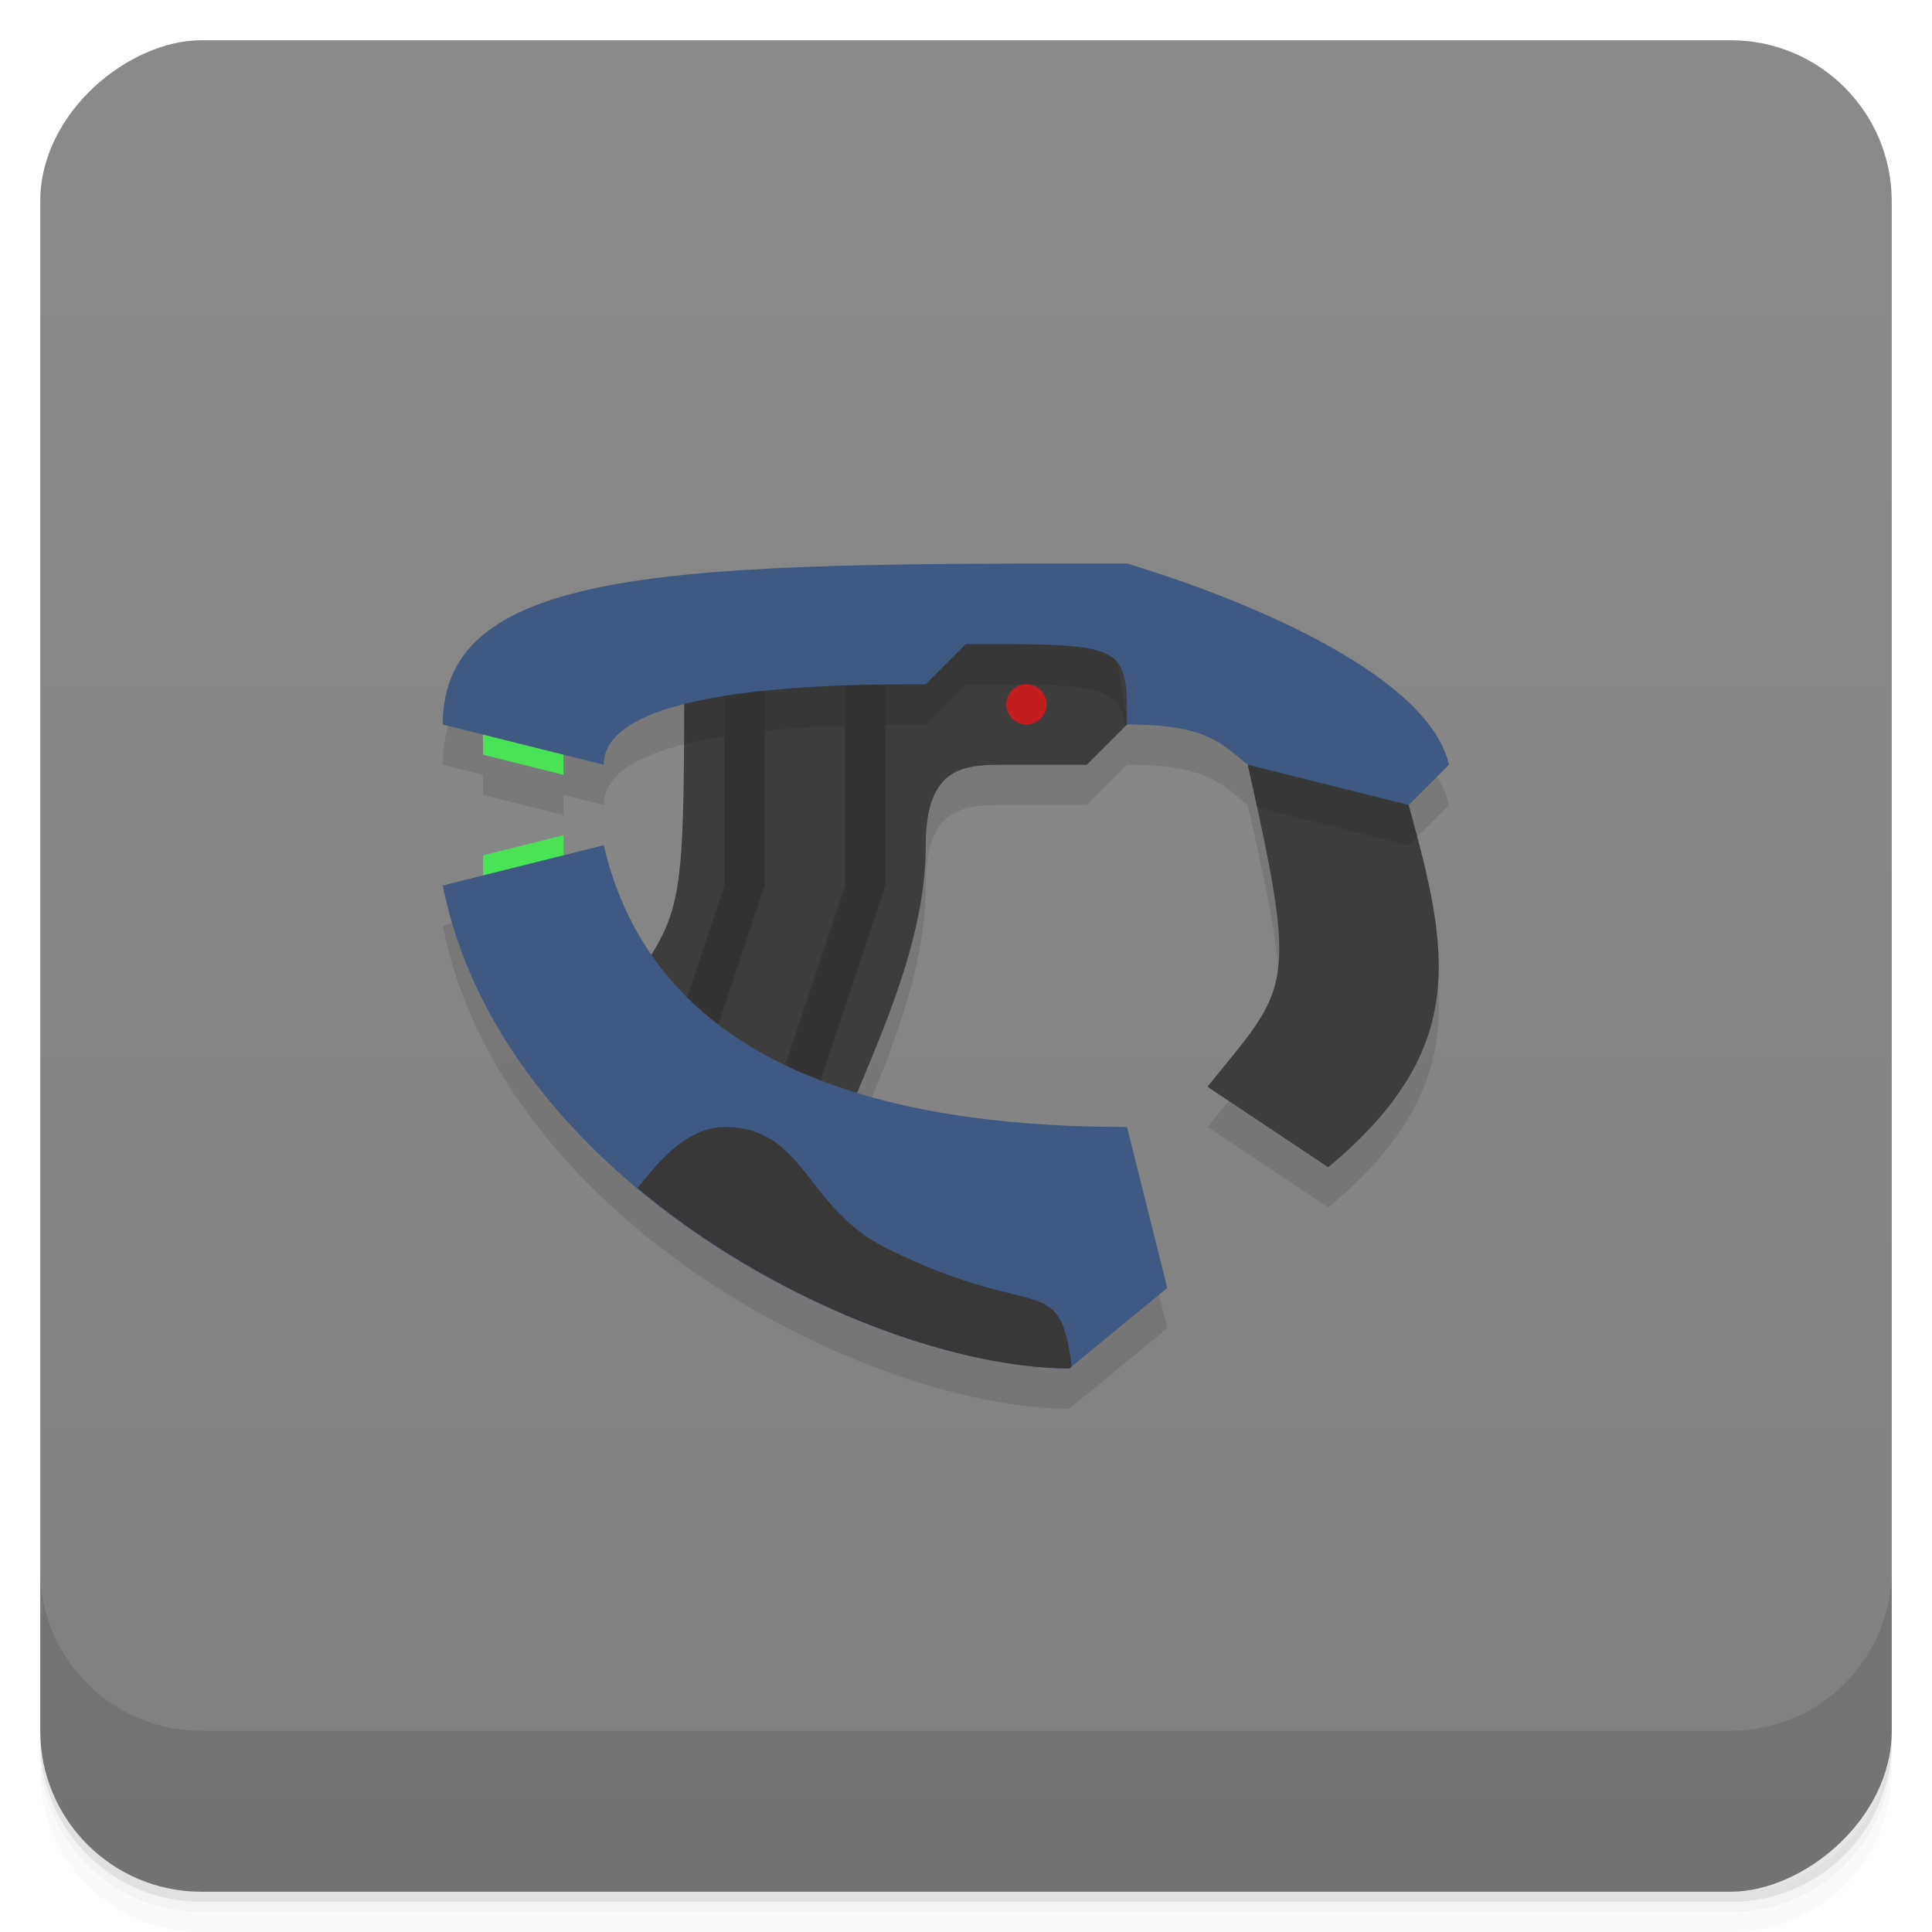 <svg width="48" height="48" version="1.1" viewBox="0 0 48 48" xmlns="http://www.w3.org/2000/svg">
 <defs>
  <linearGradient id="bg" x1="-47" x2="-1" y1="2.8779e-15" y2="6.1232e-17" gradientUnits="userSpaceOnUse">
   <stop style="stop-color:#808080" offset="0"/>
   <stop style="stop-color:#8a8a8a" offset="1"/>
  </linearGradient>
 </defs>
 <g transform="translate(0 3.949e-5)">
  <path d="m1 43v0.25c0 2.216 1.784 4 4 4h38c2.216 0 4-1.784 4-4v-0.25c0 2.216-1.784 4-4 4h-38c-2.216 0-4-1.784-4-4zm0 0.5v0.5c0 2.216 1.784 4 4 4h38c2.216 0 4-1.784 4-4v-0.5c0 2.216-1.784 4-4 4h-38c-2.216 0-4-1.784-4-4z" style="opacity:.02"/>
  <path d="m1 43.25v0.25c0 2.216 1.784 4 4 4h38c2.216 0 4-1.784 4-4v-0.25c0 2.216-1.784 4-4 4h-38c-2.216 0-4-1.784-4-4z" style="opacity:.05"/>
  <path d="m1 43v0.25c0 2.216 1.784 4 4 4h38c2.216 0 4-1.784 4-4v-0.25c0 2.216-1.784 4-4 4h-38c-2.216 0-4-1.784-4-4z" style="opacity:.1"/>
 </g>
 <rect transform="rotate(-90)" x="-47" y="1" width="46" height="46" rx="4" style="fill:url(#bg)"/>
 <g transform="translate(0 3.949e-5)">
  <g transform="translate(0 -1004.4)">
   <path d="m1 1043.4v4c0 2.216 1.784 4 4 4h38c2.216 0 4-1.784 4-4v-4c0 2.216-1.784 4-4 4h-38c-2.216 0-4-1.784-4-4z" style="opacity:.1"/>
  </g>
 </g>
 <path d="m28 15c-11 0-17 0-17 4l1 0.25v0.5l2 0.5v-0.5l1 0.25c0-0.749 0.841-1.217 1.998-1.51-0.007 4.223-0.09 5.053-0.818 6.223l-4.18-1.963-1 0.25c1.463 7.355 10.574 11.982 15.564 12l2.436-2-1-4c-2.12 0-4.529-0.183-6.707-0.848 0.865-2.054 1.707-4.097 1.707-6.152 0-2 1-2 2-2h2l1-1c2 0 2.337 0.474 3 1 1.279 5.672 1.027 5.483-1 8l3 2c3.558-2.958 2.983-5.416 2-9l1-1c-0.494-2.146-4.704-4-8-5z" style="fill-rule:evenodd;opacity:.1"/>
 <path d="m27.158 14.438-10.158 1.562c0 6 0 6.5-1 8l4 6.5c1-3.193 3-6.332 3-9.5 0-2 1-2 2-2h2l2-2zm5.488 4.269c-0.528 0.002-1.082 0.122-1.647 0.293 1.279 5.672 1.027 5.483-1 8l3 2c3.558-2.958 2.983-5.416 2-9-0.667-0.969-1.474-1.296-2.353-1.293z" style="fill-rule:evenodd;fill:#3d3d3d"/>
 <path d="m27.562 15-10.562 1v2.49c1.934-0.489 4.749-0.49 6-0.49l1-1c3.199 0 3.831 0.018 3.959 1.041l0.041-0.041zm5.084 3.707c-0.528 0.002-1.082 0.122-1.647 0.293 0.091 0.401 0.155 0.713 0.23 1.059l3.769 0.941 0.209-0.209c-0.069-0.261-0.134-0.517-0.209-0.791-0.667-0.969-1.474-1.296-2.353-1.293z" style="fill-rule:evenodd;opacity:.1"/>
 <circle cx="25.5" cy="17.5" r=".5" style="fill:#c21e1e;paint-order:normal"/>
 <g transform="translate(2e-7 -1)" style="fill:#333">
  <path d="m18 17v6l-1 3v3l2-6v-6zm3 0v6l-2 6v3l3-9v-6z" style="fill-rule:evenodd;fill:#333"/>
 </g>
 <path d="m12 18.25v0.5l2 0.5v-0.5l-1-0.75zm2 2.5-2 0.5v0.5l1 0.25 1-0.75z" style="fill-rule:evenodd;fill:#4ae355"/>
 <path d="m28 14c-11 0-17 0-17 4l4 1c0-2 6-2 8-2l1-1c4 0 4 0 4 2 2 0 2.337 0.474 3 1l4 1 1-1c-0.494-2.146-4.704-4-8-5zm-13 7-4 1c1.463 7.355 10.574 11.982 15.564 12l2.436-2-1-4c-5 0-11.605-1-13-7z" style="fill-rule:evenodd;fill:#3f5983"/>
 <path d="m18 28c-1 0-1.75 1.013-2.164 1.516 3.399 2.842 7.779 4.473 10.729 4.484l0.061-0.051c-0.31-2.435-0.869-1.071-4.625-2.949-2-1-2-3-4-3z" style="fill-rule:evenodd;fill:#383838"/>
</svg>

